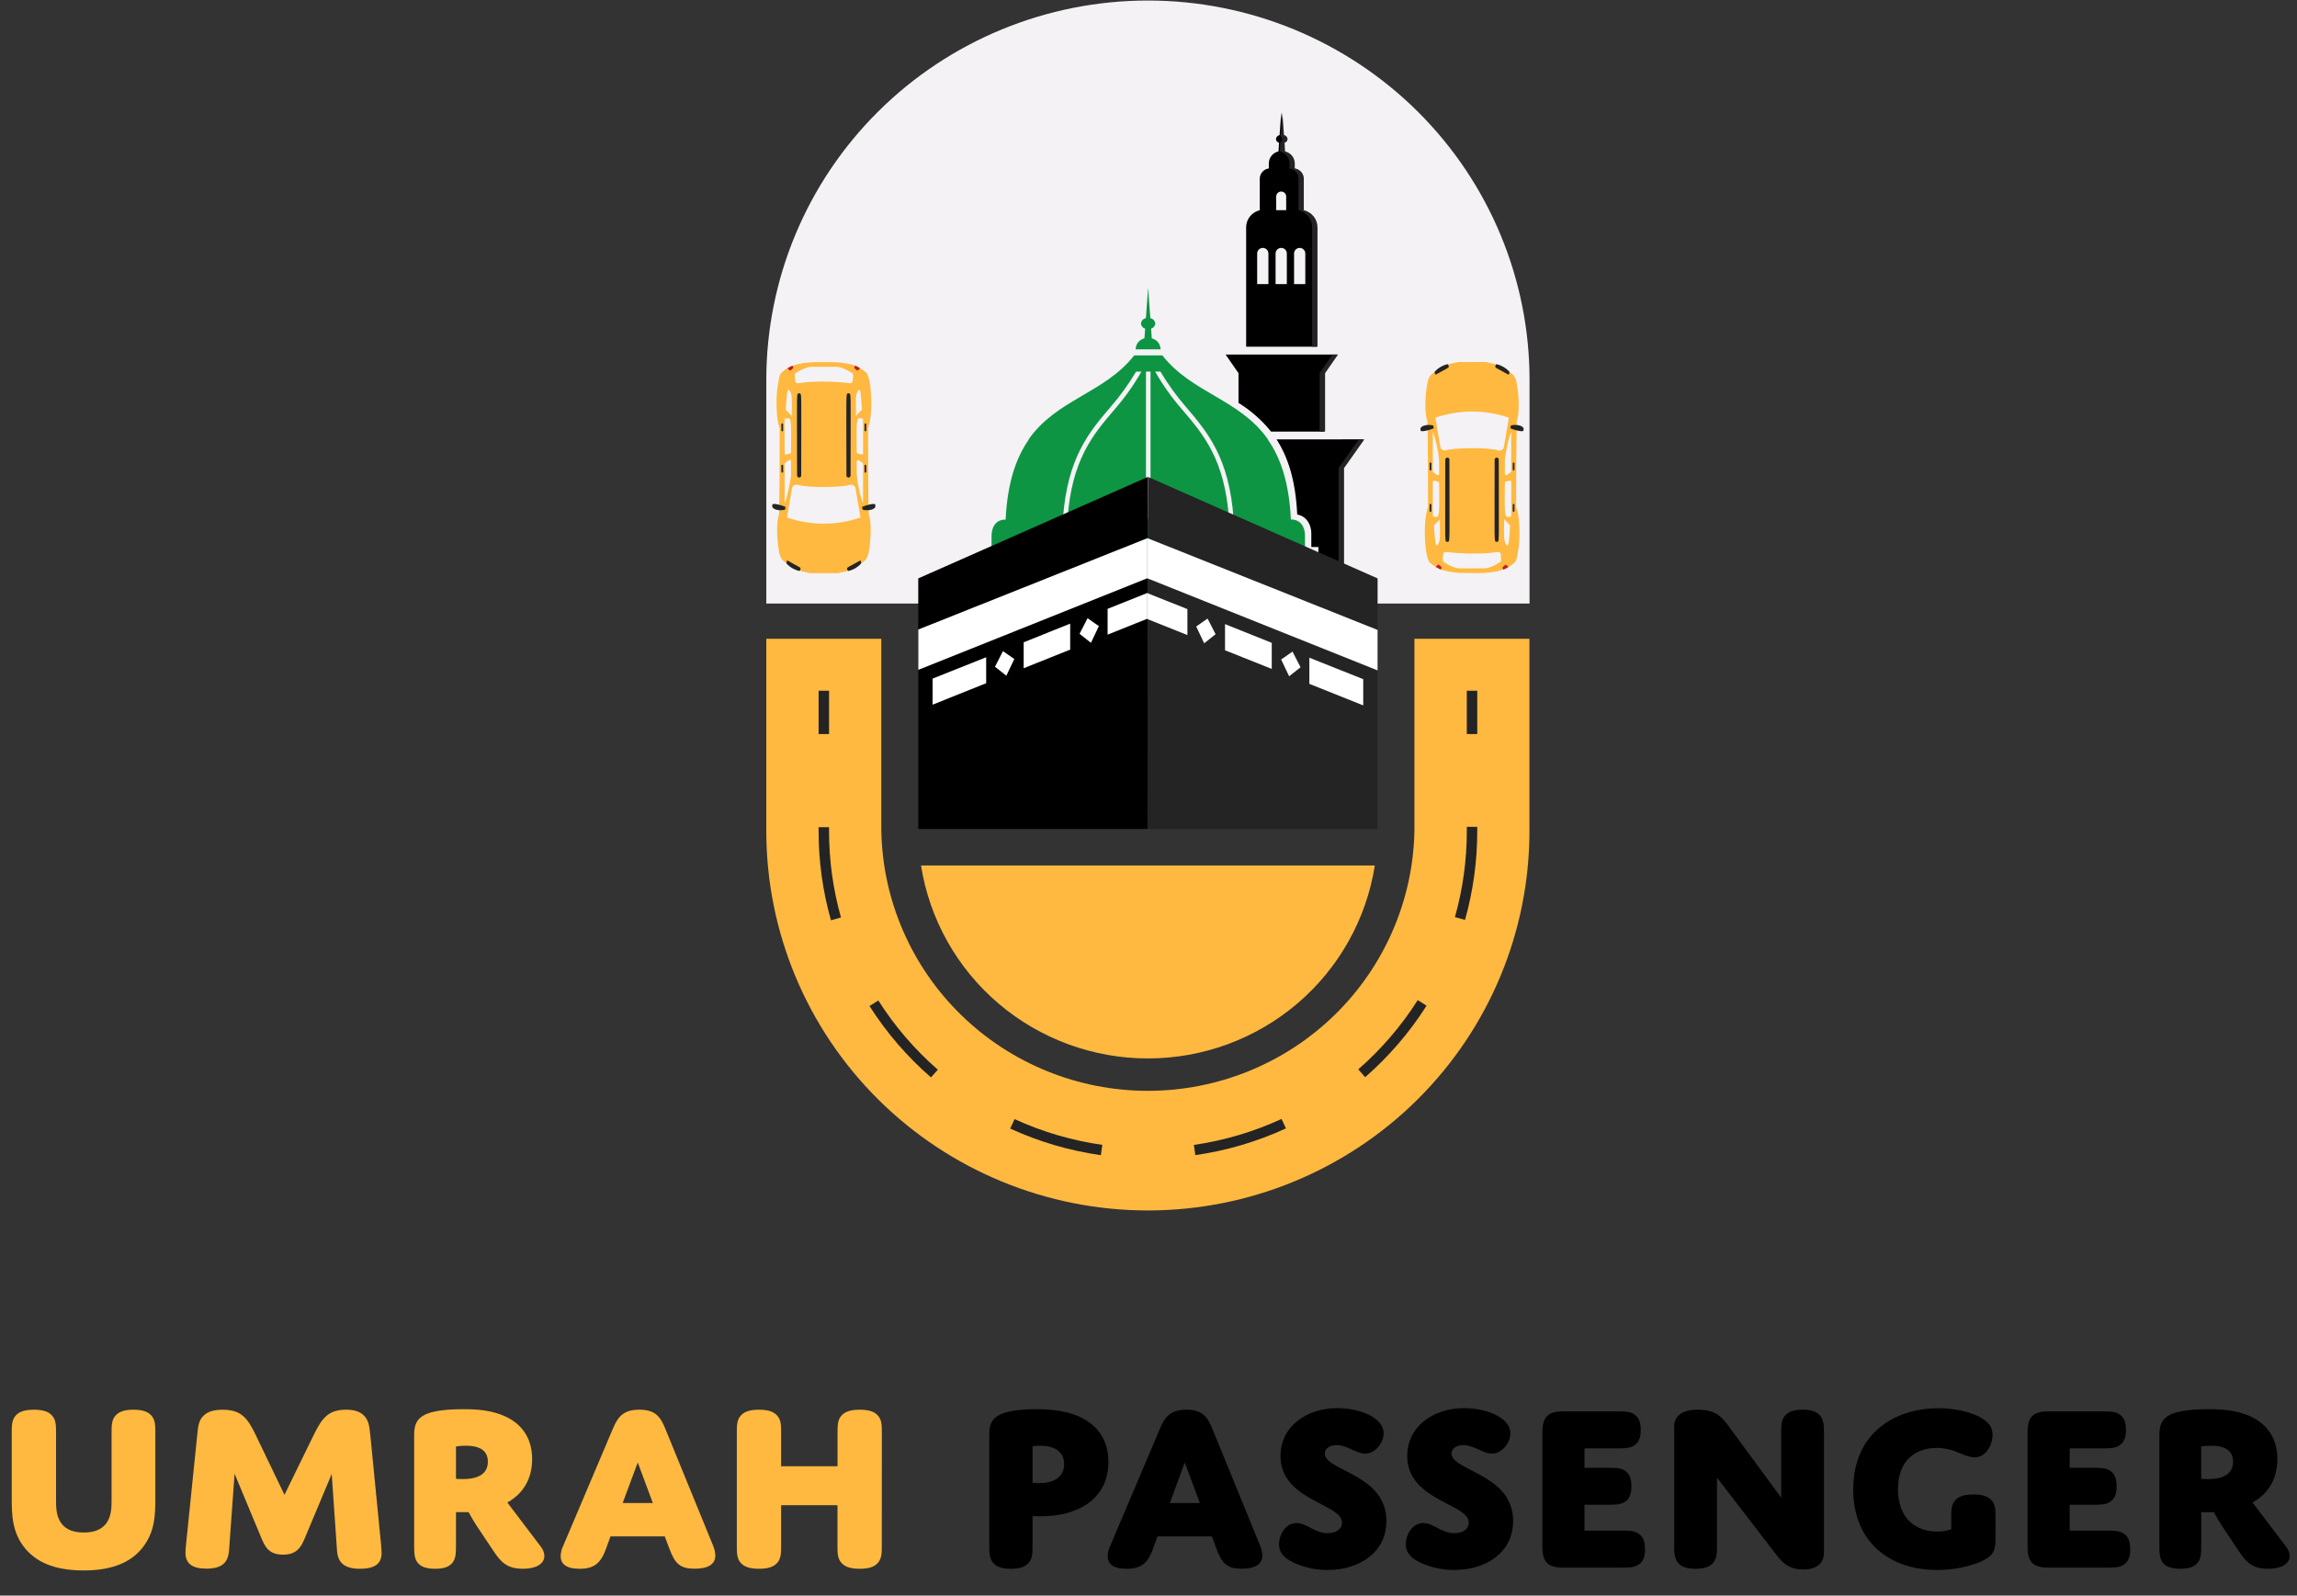 <svg width="167" height="116" viewBox="0 0 167 116" fill="none" xmlns="http://www.w3.org/2000/svg">
<rect x="0" y="0" width="167" height="116" fill="#333333" stroke="none"/>
<g clip-path="url(#clip0_1055_2044)">
<path d="M83.565 50.654C83.543 50.633 83.513 50.621 83.482 50.621C83.451 50.621 83.421 50.633 83.398 50.654C83.051 50.96 83.057 50.925 83.23 51.192C83.426 51.101 83.617 51.001 83.803 50.89L83.565 50.654Z" fill="#BE1E2D"/>
<path d="M83.458 0.038C90.817 0.038 97.874 2.943 103.077 8.115C108.28 13.287 111.203 20.302 111.203 27.616V43.878H55.713V27.616C55.713 20.302 58.636 13.287 63.84 8.115C69.043 2.943 76.1 0.038 83.458 0.038Z" fill="#F4F2F4"/>
<path d="M83.458 88.003C76.1 88.001 69.044 85.095 63.841 79.924C58.639 74.752 55.715 67.739 55.713 60.425V46.441H64.075V60.425C64.177 65.467 66.263 70.268 69.886 73.798C73.51 77.328 78.381 79.305 83.454 79.305C88.528 79.305 93.399 77.328 97.023 73.798C100.646 70.268 102.732 65.467 102.834 60.425V46.441H111.196V60.425C111.195 67.737 108.273 74.751 103.071 79.922C97.87 85.094 90.815 88 83.458 88.003Z" fill="#FFB940"/>
<path fill-rule="evenodd" clip-rule="evenodd" d="M96.718 31.943H92.811C93.627 33.22 94.192 34.876 94.313 37.408C94.989 37.52 95.337 38.159 95.337 38.763V39.77H95.852V41.367H96.783V44.288H97.636V34.028L99.112 31.939L96.718 31.943Z" fill="url(#paint0_linear_1055_2044)"/>
<path fill-rule="evenodd" clip-rule="evenodd" d="M95.706 16.528C95.705 16.24 95.607 15.96 95.427 15.734C95.247 15.508 94.996 15.349 94.714 15.281V12.991C94.713 12.809 94.646 12.633 94.525 12.497C94.404 12.36 94.237 12.272 94.056 12.248V11.884C94.056 11.68 93.986 11.482 93.858 11.323C93.73 11.164 93.551 11.053 93.351 11.009L93.314 10.38C93.375 10.363 93.429 10.327 93.469 10.278C93.508 10.228 93.531 10.168 93.534 10.105C93.526 10.035 93.496 9.97 93.449 9.919C93.401 9.868 93.338 9.833 93.269 9.82L93.255 9.627L93.15 8.178L93.045 9.627L93.031 9.82C92.962 9.833 92.899 9.868 92.852 9.919C92.804 9.97 92.774 10.035 92.766 10.105C92.77 10.168 92.793 10.229 92.834 10.278C92.874 10.327 92.929 10.362 92.99 10.378L92.953 11.007C92.753 11.051 92.574 11.162 92.446 11.321C92.318 11.48 92.248 11.678 92.248 11.882V12.246C92.067 12.27 91.9 12.358 91.779 12.495C91.658 12.632 91.591 12.807 91.59 12.989V15.281C91.308 15.349 91.057 15.508 90.877 15.734C90.698 15.96 90.599 16.24 90.599 16.528V25.205H95.706V16.528ZM92.219 20.656H91.401V18.429C91.401 18.322 91.444 18.218 91.521 18.142C91.598 18.066 91.702 18.023 91.81 18.023C91.919 18.023 92.023 18.066 92.099 18.142C92.176 18.218 92.219 18.322 92.219 18.429V20.656ZM92.784 14.313C92.78 14.264 92.787 14.214 92.804 14.167C92.82 14.12 92.846 14.077 92.88 14.041C92.915 14.004 92.956 13.975 93.002 13.955C93.048 13.935 93.097 13.925 93.147 13.925C93.197 13.925 93.247 13.935 93.293 13.955C93.339 13.975 93.38 14.004 93.414 14.041C93.448 14.077 93.474 14.12 93.491 14.167C93.507 14.214 93.514 14.264 93.51 14.313V15.281H92.784V14.313ZM92.739 20.656V18.429C92.739 18.322 92.782 18.218 92.859 18.142C92.936 18.066 93.04 18.023 93.148 18.023C93.257 18.023 93.361 18.066 93.437 18.142C93.514 18.218 93.557 18.322 93.557 18.429V20.656H92.739ZM94.901 20.656H94.083V18.429C94.083 18.322 94.126 18.218 94.203 18.142C94.28 18.066 94.384 18.023 94.492 18.023C94.601 18.023 94.705 18.066 94.781 18.142C94.858 18.218 94.901 18.322 94.901 18.429V20.656Z" fill="url(#paint1_linear_1055_2044)"/>
<path fill-rule="evenodd" clip-rule="evenodd" d="M90.043 29.29C90.947 29.848 91.748 30.554 92.412 31.379H96.257V27.13L97.195 25.775H89.105L90.043 27.13V29.29Z" fill="url(#paint2_linear_1055_2044)"/>
<path fill-rule="evenodd" clip-rule="evenodd" d="M99.194 31.943L97.717 34.032V44.296H97.318V34.032L98.794 31.943H99.194Z" fill="#242424"/>
<path fill-rule="evenodd" clip-rule="evenodd" d="M94.792 15.281V12.993C94.792 12.811 94.725 12.635 94.604 12.498C94.483 12.361 94.316 12.272 94.134 12.248V11.884C94.134 11.68 94.064 11.483 93.936 11.324C93.807 11.165 93.629 11.055 93.429 11.011L93.392 10.38C93.453 10.364 93.508 10.328 93.548 10.279C93.588 10.229 93.611 10.168 93.614 10.105C93.606 10.036 93.577 9.97 93.53 9.919C93.482 9.868 93.419 9.833 93.351 9.82L93.335 9.627L93.232 8.178L93.127 9.627L93.113 9.82C93.085 9.828 93.057 9.839 93.031 9.853C93.085 9.872 93.131 9.906 93.166 9.951C93.2 9.995 93.221 10.049 93.226 10.105C93.224 10.161 93.206 10.215 93.173 10.261C93.141 10.306 93.095 10.342 93.043 10.362L93.082 10.378L93.045 11.009C93.245 11.053 93.423 11.164 93.551 11.323C93.678 11.481 93.748 11.679 93.748 11.882V12.246C93.93 12.27 94.097 12.359 94.218 12.496C94.339 12.633 94.406 12.809 94.406 12.991V15.281C94.688 15.349 94.939 15.508 95.119 15.734C95.299 15.96 95.397 16.24 95.398 16.528V25.205H95.787V16.528C95.786 16.24 95.688 15.96 95.507 15.733C95.326 15.507 95.075 15.348 94.792 15.281Z" fill="#242424"/>
<path fill-rule="evenodd" clip-rule="evenodd" d="M97.277 25.777L96.338 27.13V31.379H95.939V27.13L96.878 25.777H97.277Z" fill="#242424"/>
<path fill-rule="evenodd" clip-rule="evenodd" d="M92.186 41.468L95.39 41.383V40.207L92.186 40.194V39.892L94.878 39.766V38.97C94.878 38.358 94.607 37.766 93.851 37.766C93.725 35.067 93.092 33.275 92.186 31.974V31.945C90.124 29.014 86.668 28.591 84.506 25.838H82.461C80.299 28.591 76.842 29.014 74.781 31.945V31.981C73.876 33.282 73.243 35.079 73.114 37.774C72.359 37.774 72.088 38.366 72.088 38.978V39.779L74.781 39.905V40.207L71.576 40.221V41.396L74.781 41.481V41.781H70.643V44.298H96.323V41.781H92.186V41.468ZM84.366 27.012C84.9 27.912 85.513 28.763 86.199 29.556C87.776 31.401 89.379 33.273 89.687 37.737L89.356 37.758C89.056 33.41 87.492 31.581 85.951 29.782C85.204 28.926 84.544 27.998 83.982 27.012H84.366ZM83.316 27.012H83.647V37.76H83.316V27.012ZM77.278 37.737C77.592 33.279 79.187 31.401 80.765 29.561C81.451 28.77 82.064 27.918 82.598 27.017H82.987C82.424 28.003 81.763 28.931 81.016 29.788C79.475 31.586 77.911 33.416 77.611 37.764L77.278 37.737Z" fill="#0D9543"/>
<path fill-rule="evenodd" clip-rule="evenodd" d="M84.377 25.399C84.377 25.214 84.314 25.034 84.198 24.889C84.082 24.744 83.92 24.642 83.739 24.599L83.688 23.893C83.771 23.87 83.844 23.822 83.899 23.756C83.953 23.69 83.986 23.608 83.992 23.523C83.984 23.428 83.945 23.338 83.88 23.268C83.815 23.198 83.728 23.151 83.633 23.136L83.614 22.882L83.472 20.915L83.33 22.882L83.31 23.136C83.216 23.151 83.129 23.198 83.064 23.268C82.999 23.338 82.96 23.428 82.952 23.523C82.958 23.608 82.99 23.69 83.045 23.756C83.099 23.822 83.173 23.87 83.256 23.893L83.205 24.599C83.023 24.642 82.862 24.744 82.746 24.889C82.63 25.034 82.567 25.214 82.566 25.399H84.377Z" fill="#0D9543"/>
<path fill-rule="evenodd" clip-rule="evenodd" d="M83.495 42.527L83.493 43.152L83.492 45.036L83.48 52.737L83.492 60.268H66.761V42.05L83.423 34.686L83.456 34.697L83.458 36.868L83.462 39.141L83.464 42.066L83.466 42.515L83.495 42.527Z" fill="url(#paint3_linear_1055_2044)"/>
<path fill-rule="evenodd" clip-rule="evenodd" d="M100.156 42.05V60.268H83.427L83.437 52.737L83.427 45.011L83.425 43.125L83.423 42.527L83.451 42.515L83.453 42.06L83.456 39.139L83.458 36.868L83.462 34.697L83.495 34.686L100.156 42.05Z" fill="#242424"/>
<path fill-rule="evenodd" clip-rule="evenodd" d="M66.763 45.767L83.423 39.125V42.037L66.763 48.699V45.767Z" fill="white"/>
<path fill-rule="evenodd" clip-rule="evenodd" d="M80.527 44.263V46.141L83.423 44.98V43.104L80.527 44.263ZM74.425 46.695V48.582L77.806 47.227V45.34L74.425 46.695ZM67.803 49.337V51.231L71.698 49.672V47.781L67.803 49.337Z" fill="white"/>
<path fill-rule="evenodd" clip-rule="evenodd" d="M72.919 47.338L72.339 48.472L73.165 49.126L73.743 47.911L72.919 47.338Z" fill="white"/>
<path fill-rule="evenodd" clip-rule="evenodd" d="M79.07 44.945L78.488 46.079L79.316 46.734L79.892 45.52L79.07 44.945Z" fill="white"/>
<path fill-rule="evenodd" clip-rule="evenodd" d="M100.154 45.797L83.423 39.125V42.048L100.154 48.739V45.797Z" fill="white"/>
<path fill-rule="evenodd" clip-rule="evenodd" d="M83.493 43.152L83.425 43.125V45.009L83.49 45.034L86.329 46.17V44.283L83.493 43.152ZM89.064 45.374V47.276L92.461 48.631V46.734L89.064 45.374ZM95.195 47.816V49.717L99.112 51.283V49.378L95.195 47.816Z" fill="white"/>
<path fill-rule="evenodd" clip-rule="evenodd" d="M93.97 47.372L94.554 48.511L93.725 49.167L93.144 47.947L93.97 47.372Z" fill="white"/>
<path fill-rule="evenodd" clip-rule="evenodd" d="M87.794 44.97L88.378 46.108L87.548 46.767L86.968 45.547L87.794 44.97Z" fill="white"/>
<path d="M107.401 50.218H106.642V53.366H107.401V50.218Z" fill="#242424"/>
<path d="M80.036 83.984C77.756 83.659 75.536 83.007 73.445 82.048L73.764 81.362C75.788 82.29 77.937 82.92 80.143 83.233L80.036 83.984ZM86.906 83.984L86.799 83.237C89.004 82.918 91.152 82.282 93.173 81.349L93.493 82.036C91.403 82.998 89.184 83.653 86.906 83.98V83.984ZM67.684 78.329C65.952 76.821 64.448 75.074 63.216 73.14L63.857 72.736C65.049 74.611 66.507 76.306 68.184 77.769L67.684 78.329ZM99.252 78.313L98.751 77.744C100.428 76.281 101.883 74.586 103.073 72.711L103.716 73.115C102.486 75.051 100.982 76.802 99.252 78.313ZM60.413 66.905C59.816 64.796 59.514 62.615 59.515 60.425V60.138H60.275V60.425C60.273 62.546 60.566 64.657 61.143 66.699L60.413 66.905ZM106.511 66.879L105.779 66.674C106.353 64.64 106.643 62.537 106.642 60.425V60.113H107.401V60.425C107.402 62.607 107.103 64.778 106.511 66.879Z" fill="#242424"/>
<path d="M60.275 50.218H59.515V53.366H60.275V50.218Z" fill="#242424"/>
<path fill-rule="evenodd" clip-rule="evenodd" d="M66.961 62.922C67.578 66.831 69.578 70.393 72.603 72.965C75.628 75.537 79.478 76.951 83.458 76.95C87.439 76.95 91.288 75.537 94.313 72.965C97.338 70.392 99.339 66.831 99.955 62.922H66.961Z" fill="#FFB940"/>
<path d="M7.669 110.819C8.112 110.29 8.112 109.587 8.112 109.008V104.228C8.112 103.665 8.112 103.278 8.359 102.962C8.606 102.647 9.013 102.488 9.703 102.488C10.392 102.488 10.799 102.647 11.047 102.962C11.294 103.278 11.294 103.665 11.294 104.228V108.85C11.294 110.079 11.294 111.415 10.285 112.611C9.543 113.488 8.324 114.174 6.078 114.174C3.833 114.174 2.605 113.486 1.859 112.611C0.853 111.415 0.853 110.079 0.853 108.85V104.228C0.853 103.665 0.853 103.278 1.1 102.962C1.347 102.647 1.754 102.488 2.463 102.488C3.172 102.488 3.577 102.647 3.827 102.962C4.076 103.278 4.074 103.665 4.074 104.228V109.008C4.074 109.589 4.074 110.29 4.516 110.819C4.816 111.186 5.313 111.415 6.09 111.415C6.867 111.415 7.36 111.186 7.669 110.819Z" fill="#FFB940"/>
<path d="M22.821 104.298C23.421 103.067 23.898 102.488 25.158 102.488C25.742 102.488 26.2 102.61 26.521 102.98C26.804 103.315 26.856 103.665 26.928 104.385L27.707 112.311C27.725 112.522 27.742 112.786 27.742 112.927C27.742 113.664 27.265 114.052 26.184 114.052C25.035 114.052 24.576 113.612 24.505 112.768L24.116 107.163L22.114 111.938C21.847 112.551 21.512 113.026 20.575 113.026C19.638 113.026 19.319 112.551 19.054 111.938L17.055 107.144L16.65 112.758C16.578 113.568 16.173 114.042 15.007 114.042C14.015 114.042 13.485 113.707 13.485 112.88C13.485 112.722 13.503 112.493 13.538 112.16L14.333 104.387C14.405 103.632 14.457 103.226 14.829 102.895C15.112 102.631 15.536 102.49 16.193 102.49C17.5 102.49 17.979 103.051 18.579 104.3L20.682 108.675L22.821 104.298Z" fill="#FFB940"/>
<path d="M33.151 112.311C33.151 112.875 33.151 113.26 32.921 113.577C32.691 113.895 32.304 114.052 31.632 114.052C30.96 114.052 30.57 113.893 30.341 113.577C30.111 113.262 30.111 112.875 30.111 112.311V104.457C30.111 103.824 30.111 103.067 31.242 102.715C31.755 102.556 32.516 102.451 33.7 102.451C34.674 102.451 35.751 102.521 36.741 102.978C37.962 103.541 38.688 104.577 38.688 106.089C38.688 107.494 38.052 108.584 36.885 109.235L39.324 112.451C39.89 113.206 39.536 114.05 38.017 114.05C36.848 114.05 36.408 113.558 35.858 112.731L34.639 110.904C34.322 110.412 34.072 109.936 34.072 109.936H33.153L33.151 112.311ZM33.151 107.514C33.151 107.514 33.401 107.531 33.648 107.531C34.955 107.531 35.469 107.022 35.469 106.267C35.469 105.388 34.779 105.105 33.858 105.105C33.621 105.106 33.385 105.124 33.151 105.16V107.514Z" fill="#FFB940"/>
<path d="M48.328 111.697H44.386L44.068 112.574C43.696 113.595 43.254 114.052 42.14 114.052C41.133 114.052 40.761 113.682 40.761 113.12C40.771 112.857 40.838 112.599 40.956 112.363L44.563 103.859C44.935 102.962 45.358 102.488 46.489 102.488C47.621 102.488 48.01 102.98 48.365 103.859L51.847 112.377C51.94 112.601 51.993 112.838 52.007 113.08C52.007 113.711 51.51 114.048 50.503 114.048C49.442 114.048 49.072 113.678 48.665 112.588L48.328 111.697ZM45.27 109.272H47.463L46.367 106.323L45.27 109.272Z" fill="#FFB940"/>
<path d="M64.11 112.311C64.11 112.875 64.11 113.26 63.862 113.577C63.615 113.895 63.208 114.052 62.499 114.052C61.79 114.052 61.385 113.893 61.136 113.577C60.886 113.262 60.888 112.875 60.888 112.311V109.43H56.79V112.311C56.79 112.875 56.79 113.26 56.543 113.577C56.296 113.895 55.889 114.052 55.18 114.052C54.471 114.052 54.066 113.893 53.816 113.577C53.567 113.262 53.569 112.875 53.569 112.311V104.228C53.569 103.665 53.569 103.278 53.816 102.962C54.064 102.647 54.471 102.488 55.18 102.488C55.889 102.488 56.294 102.647 56.543 102.962C56.792 103.278 56.79 103.665 56.79 104.228V106.6H60.892V104.228C60.892 103.665 60.892 103.278 61.139 102.962C61.387 102.647 61.794 102.488 62.503 102.488C63.212 102.488 63.617 102.647 63.866 102.962C64.116 103.278 64.114 103.665 64.114 104.228L64.11 112.311Z" fill="#FFB940"/>
<path d="M75.654 110.238C75.336 110.238 75.07 110.22 75.07 110.22V112.311C75.07 112.875 75.07 113.26 74.822 113.577C74.575 113.895 74.185 114.052 73.496 114.052C72.806 114.052 72.399 113.893 72.169 113.577C71.94 113.262 71.922 112.875 71.922 112.311V104.44C71.922 103.806 71.922 103.121 72.929 102.751C73.443 102.558 74.273 102.453 75.335 102.453C76.484 102.453 77.845 102.575 78.942 103.243C79.966 103.876 80.585 104.86 80.585 106.284C80.587 108.919 78.466 110.238 75.654 110.238ZM75.07 107.795C75.233 107.818 75.399 107.83 75.564 107.829C76.538 107.829 77.368 107.442 77.368 106.441C77.368 105.528 76.661 105.105 75.634 105.105C75.446 105.106 75.257 105.118 75.07 105.142V107.795Z" fill="black"/>
<path d="M88.109 111.697H84.158L83.838 112.574C83.468 113.595 83.026 114.052 81.912 114.052C80.903 114.052 80.533 113.682 80.533 113.12C80.542 112.857 80.609 112.599 80.728 112.363L84.333 103.859C84.705 102.962 85.129 102.488 86.261 102.488C87.393 102.488 87.782 102.98 88.135 103.859L91.617 112.377C91.71 112.601 91.764 112.838 91.777 113.08C91.777 113.711 91.282 114.048 90.273 114.048C89.214 114.048 88.842 113.678 88.435 112.588L88.109 111.697ZM85.052 109.272H87.233L86.136 106.323L85.052 109.272Z" fill="black"/>
<path d="M99.096 107.655C100.016 108.269 100.795 109.148 100.795 110.59C100.795 112.84 98.866 114.139 96.51 114.139C95.68 114.143 94.86 113.969 94.104 113.63C93.504 113.349 92.99 112.979 92.99 112.274C92.99 111.606 93.45 110.726 94.264 110.726C95.006 110.726 95.573 111.463 96.527 111.463C97.164 111.463 97.569 111.148 97.569 110.708C97.569 110.164 96.952 109.829 96.19 109.427C94.883 108.741 93.097 107.915 93.097 105.859C93.097 103.729 94.954 102.374 97.234 102.374C98.826 102.374 100.594 103.042 100.594 104.203C100.594 104.869 100.01 105.679 99.25 105.679C98.596 105.679 97.959 105.063 97.164 105.063C96.632 105.063 96.315 105.346 96.315 105.679C96.321 106.406 97.824 106.794 99.096 107.655Z" fill="black"/>
<path d="M108.311 107.655C109.23 108.269 110.009 109.148 110.009 110.59C110.009 112.84 108.081 114.139 105.724 114.139C104.895 114.143 104.075 113.969 103.319 113.63C102.719 113.349 102.205 112.979 102.205 112.274C102.205 111.606 102.664 110.726 103.479 110.726C104.221 110.726 104.787 111.463 105.742 111.463C106.379 111.463 106.786 111.148 106.786 110.708C106.786 110.164 106.166 109.829 105.405 109.427C104.098 108.741 102.312 107.915 102.312 105.859C102.312 103.729 104.168 102.374 106.449 102.374C108.04 102.374 109.809 103.042 109.809 104.203C109.809 104.869 109.224 105.679 108.465 105.679C107.81 105.679 107.173 105.063 106.379 105.063C105.847 105.063 105.53 105.346 105.53 105.679C105.535 106.406 107.039 106.794 108.311 107.655Z" fill="black"/>
<path d="M115.198 106.71H116.859C117.424 106.71 117.814 106.71 118.133 106.919C118.453 107.129 118.61 107.465 118.61 108.064C118.61 108.662 118.451 108.977 118.133 109.187C117.816 109.396 117.424 109.398 116.859 109.398H115.198V111.279H117.849C118.416 111.279 118.805 111.279 119.123 111.49C119.44 111.701 119.6 112.034 119.6 112.633C119.6 113.231 119.44 113.546 119.123 113.757C118.805 113.968 118.416 113.968 117.849 113.968H113.642C112.545 113.968 112.138 113.564 112.138 112.474V104.105C112.138 103.015 112.545 102.61 113.642 102.61H117.537C118.102 102.61 118.492 102.61 118.811 102.821C119.13 103.032 119.288 103.367 119.288 103.963C119.288 104.56 119.128 104.877 118.811 105.088C118.494 105.299 118.102 105.299 117.537 105.299H115.2L115.198 106.71Z" fill="black"/>
<path d="M124.831 112.311C124.831 112.875 124.831 113.26 124.584 113.577C124.337 113.895 123.965 114.052 123.275 114.052C122.586 114.052 122.196 113.893 121.966 113.577C121.737 113.262 121.719 112.875 121.719 112.311V103.717C121.719 102.962 122.268 102.488 123.452 102.488C124.672 102.488 125.131 102.962 125.573 103.543L129.498 108.884V104.228C129.498 103.665 129.498 103.278 129.745 102.962C129.993 102.647 130.365 102.488 131.054 102.488C131.744 102.488 132.133 102.647 132.363 102.962C132.593 103.278 132.611 103.665 132.611 104.228V112.84C132.611 113.682 132.063 114.104 131.107 114.104C130.151 114.104 129.658 113.699 129.198 113.103L124.831 107.427V112.311Z" fill="black"/>
<path d="M145.082 111.889C145.082 112.716 144.922 113.155 143.913 113.577C142.925 113.954 141.876 114.145 140.818 114.139C137.46 114.139 134.737 112.172 134.737 108.286C134.737 104.139 137.813 102.382 140.908 102.382C141.969 102.382 143.118 102.593 143.93 103.015C144.497 103.315 144.867 103.7 144.867 104.316C144.867 104.966 144.443 105.95 143.56 105.95C143.188 105.95 142.834 105.793 142.409 105.617C141.903 105.39 141.355 105.27 140.8 105.264C139.334 105.264 137.99 106.108 137.99 108.269C137.99 110.379 139.281 111.345 140.818 111.345C141.172 111.349 141.525 111.296 141.862 111.186V110.389C141.862 109.825 141.862 109.44 142.109 109.123C142.357 108.805 142.764 108.648 143.473 108.648C144.182 108.648 144.587 108.807 144.836 109.123C145.085 109.438 145.083 109.825 145.083 110.389L145.082 111.889Z" fill="black"/>
<path d="M150.473 106.71H152.134C152.701 106.71 153.088 106.71 153.408 106.919C153.727 107.129 153.885 107.465 153.885 108.064C153.885 108.662 153.725 108.977 153.408 109.187C153.09 109.396 152.701 109.398 152.134 109.398H150.473V111.279H153.124C153.69 111.279 154.08 111.279 154.397 111.49C154.715 111.701 154.874 112.034 154.874 112.633C154.874 113.231 154.715 113.546 154.397 113.757C154.08 113.968 153.69 113.968 153.124 113.968H148.916C147.82 113.968 147.413 113.564 147.413 112.474V104.105C147.413 103.015 147.82 102.61 148.916 102.61H152.812C153.379 102.61 153.766 102.61 154.086 102.821C154.405 103.032 154.563 103.367 154.563 103.963C154.563 104.56 154.403 104.877 154.086 105.088C153.768 105.299 153.379 105.299 152.812 105.299H150.475L150.473 106.71Z" fill="black"/>
<path d="M160.036 112.311C160.036 112.875 160.036 113.26 159.806 113.577C159.576 113.895 159.187 114.052 158.515 114.052C157.843 114.052 157.453 113.893 157.223 113.577C156.994 113.262 156.994 112.875 156.994 112.311V104.457C156.994 103.824 156.994 103.067 158.125 102.715C158.639 102.556 159.399 102.451 160.583 102.451C161.557 102.451 162.634 102.521 163.624 102.978C164.845 103.541 165.571 104.577 165.571 106.089C165.571 107.494 164.934 108.584 163.768 109.235L166.212 112.453C166.777 113.208 166.424 114.052 164.903 114.052C163.735 114.052 163.294 113.56 162.745 112.733L161.526 110.906C161.208 110.414 160.961 109.938 160.961 109.938H160.042L160.036 112.311ZM160.036 107.514C160.036 107.514 160.283 107.531 160.531 107.531C161.84 107.531 162.352 107.022 162.352 106.267C162.352 105.388 161.662 105.105 160.743 105.105C160.506 105.106 160.27 105.124 160.036 105.16V107.514Z" fill="black"/>
<path d="M56.516 30.417C56.547 30.663 56.604 30.905 56.687 31.139C56.687 34.306 56.668 35.913 56.652 36.699C56.652 36.864 56.652 36.992 56.652 37.087C56.652 37.319 56.64 37.391 56.64 37.391C56.348 38.254 56.594 39.932 56.64 40.084C56.656 40.239 56.7 40.391 56.771 40.531C56.901 40.825 57.127 40.877 57.505 41.191C57.883 41.505 58.898 41.669 58.898 41.669H60.906C60.906 41.669 61.921 41.505 62.298 41.191C62.676 40.877 62.904 40.825 63.035 40.531C63.105 40.391 63.148 40.239 63.163 40.084C63.21 39.932 63.455 38.254 63.163 37.391C63.163 37.391 63.163 37.323 63.151 37.087C63.151 36.988 63.151 36.86 63.142 36.699C63.128 35.925 63.111 34.32 63.111 31.137C63.518 30.016 63.352 27.422 62.97 27.072C62.691 26.845 62.377 26.663 62.041 26.532C61.633 26.425 61.215 26.36 60.793 26.338C59.264 26.313 57.745 26.216 56.835 27.074C56.611 27.283 56.64 27.643 56.516 28.21C56.435 28.944 56.435 29.684 56.516 30.417ZM62.748 36.575C62.65 36.345 62.573 36.106 62.519 35.861C62.242 34.665 62.289 34.448 62.289 33.538C62.288 33.521 62.292 33.504 62.3 33.489C62.309 33.474 62.321 33.462 62.336 33.454C62.351 33.446 62.368 33.441 62.385 33.442C62.402 33.442 62.419 33.447 62.433 33.457L62.707 33.65C62.72 33.659 62.731 33.672 62.738 33.686C62.745 33.7 62.749 33.716 62.748 33.731V36.575ZM62.748 30.506V32.949C62.749 32.963 62.748 32.976 62.742 32.989C62.738 33.001 62.73 33.012 62.72 33.021C62.71 33.03 62.698 33.037 62.685 33.04C62.672 33.044 62.658 33.045 62.645 33.042L62.353 32.967C62.333 32.961 62.316 32.949 62.304 32.933C62.292 32.916 62.286 32.896 62.287 32.876C62.271 31.215 62.234 30.334 62.481 30.409C62.604 30.409 62.744 30.38 62.744 30.506H62.748ZM62.236 28.897C62.237 28.715 62.293 28.538 62.398 28.388C62.579 28.131 62.593 28.847 62.669 29.778L62.232 30.239C62.232 30.239 62.217 29.143 62.232 28.897H62.236ZM57.858 27.118C58.068 26.985 58.609 26.671 58.991 26.665C59.272 26.665 60.594 26.665 60.804 26.665C61.194 26.665 61.728 26.985 61.938 27.118C62.072 27.201 62.016 27.351 61.993 27.699C61.99 27.724 61.983 27.748 61.971 27.769C61.959 27.791 61.943 27.81 61.923 27.825C61.903 27.841 61.88 27.852 61.856 27.858C61.832 27.864 61.807 27.865 61.782 27.862C60.728 27.731 59.663 27.706 58.604 27.788L58.019 27.862C57.995 27.865 57.97 27.864 57.946 27.858C57.922 27.852 57.899 27.841 57.88 27.825C57.86 27.81 57.844 27.791 57.832 27.769C57.82 27.747 57.813 27.724 57.811 27.699L57.782 27.279C57.778 27.248 57.782 27.217 57.795 27.188C57.808 27.16 57.828 27.136 57.854 27.118H57.858ZM57.988 35.249C58.662 35.431 60.142 35.443 61.202 35.35C61.406 35.335 61.609 35.301 61.808 35.249C61.849 35.239 61.893 35.236 61.935 35.243C61.978 35.249 62.018 35.264 62.055 35.287C62.091 35.309 62.123 35.339 62.147 35.374C62.172 35.41 62.189 35.449 62.197 35.491L62.563 37.621C60.832 38.221 58.948 38.221 57.217 37.621L57.583 35.491C57.591 35.448 57.608 35.406 57.633 35.37C57.658 35.333 57.69 35.302 57.728 35.279C57.766 35.255 57.808 35.24 57.852 35.234C57.897 35.228 57.941 35.231 57.984 35.243L57.988 35.249ZM57.047 36.581V33.724C57.047 33.708 57.051 33.693 57.058 33.678C57.065 33.664 57.076 33.652 57.088 33.642L57.363 33.449C57.377 33.439 57.394 33.434 57.411 33.433C57.429 33.432 57.446 33.436 57.461 33.444C57.477 33.453 57.489 33.465 57.497 33.481C57.506 33.496 57.51 33.513 57.509 33.53C57.509 33.575 57.509 34.578 57.509 34.622C57.382 35.371 57.254 36.124 57.044 36.575L57.047 36.581ZM57.398 28.394C57.593 28.667 57.581 28.82 57.562 30.251L57.127 29.784C57.197 28.847 57.215 28.131 57.394 28.388L57.398 28.394ZM57.133 30.415H57.314C57.562 30.34 57.525 31.221 57.509 32.882C57.51 32.902 57.504 32.922 57.492 32.939C57.48 32.955 57.463 32.967 57.443 32.973L57.151 33.048C57.137 33.05 57.124 33.05 57.111 33.046C57.098 33.043 57.086 33.036 57.076 33.027C57.066 33.018 57.058 33.007 57.053 32.994C57.048 32.982 57.046 32.968 57.047 32.955C57.044 30.491 56.991 30.409 57.129 30.409L57.133 30.415Z" fill="#FFB940"/>
<path d="M61.726 41.501C62.052 41.416 62.348 41.242 62.581 40.999C62.589 40.992 62.596 40.984 62.6 40.974C62.604 40.964 62.606 40.954 62.606 40.943C62.606 40.87 62.606 40.711 62.491 40.775C61.794 41.177 61.566 41.237 61.584 41.34C61.601 41.443 61.632 41.533 61.726 41.501Z" fill="#242424"/>
<path d="M58.179 41.446C58.175 41.458 58.169 41.468 58.161 41.476C58.153 41.485 58.144 41.492 58.133 41.497C58.122 41.502 58.111 41.505 58.099 41.506C58.087 41.506 58.075 41.505 58.064 41.501C57.737 41.415 57.441 41.242 57.207 40.999C57.192 40.984 57.183 40.964 57.182 40.943C57.182 40.87 57.182 40.711 57.297 40.775C58.243 41.321 58.251 41.212 58.179 41.446Z" fill="#242424"/>
<path d="M62.674 36.852L62.719 37.057C63.243 37.179 63.635 36.986 63.642 36.835C63.65 36.684 63.73 36.519 62.945 36.754L62.674 36.852Z" fill="#242424"/>
<path d="M62.918 33.788C62.91 33.787 62.901 33.789 62.894 33.792C62.886 33.794 62.879 33.799 62.873 33.804C62.867 33.81 62.862 33.817 62.859 33.824C62.856 33.831 62.854 33.84 62.853 33.848V34.304C62.854 34.312 62.856 34.32 62.859 34.327C62.862 34.334 62.867 34.341 62.873 34.346C62.878 34.352 62.885 34.356 62.893 34.359C62.9 34.362 62.908 34.363 62.916 34.363C62.924 34.363 62.932 34.362 62.94 34.359C62.947 34.357 62.954 34.353 62.96 34.347C62.966 34.342 62.971 34.335 62.975 34.328C62.978 34.321 62.98 34.313 62.98 34.304V33.85C62.98 33.842 62.978 33.834 62.975 33.826C62.972 33.819 62.968 33.812 62.962 33.806C62.956 33.801 62.949 33.797 62.941 33.794C62.934 33.791 62.926 33.789 62.918 33.79V33.788Z" fill="#242424"/>
<path d="M62.918 30.783C62.91 30.783 62.901 30.784 62.894 30.787C62.886 30.79 62.879 30.794 62.873 30.8C62.867 30.805 62.862 30.812 62.859 30.819C62.856 30.827 62.854 30.835 62.853 30.843V31.296C62.853 31.304 62.855 31.312 62.858 31.32C62.861 31.327 62.866 31.334 62.872 31.339C62.878 31.345 62.885 31.349 62.892 31.352C62.9 31.355 62.908 31.356 62.916 31.356C62.924 31.356 62.932 31.355 62.94 31.352C62.947 31.349 62.955 31.345 62.961 31.339C62.967 31.334 62.971 31.327 62.975 31.32C62.978 31.312 62.98 31.304 62.98 31.296V30.843C62.98 30.835 62.978 30.827 62.975 30.82C62.972 30.812 62.968 30.805 62.962 30.8C62.956 30.794 62.949 30.79 62.941 30.787C62.934 30.784 62.926 30.783 62.918 30.783Z" fill="#242424"/>
<path d="M57.114 36.852L57.071 37.057C56.545 37.179 56.156 36.986 56.148 36.835C56.14 36.684 56.06 36.519 56.845 36.754L57.114 36.852Z" fill="#242424"/>
<path d="M61.689 28.601C61.475 28.601 61.539 28.369 61.539 34.579C61.539 34.598 61.544 34.617 61.551 34.634C61.559 34.652 61.571 34.667 61.584 34.68C61.598 34.693 61.615 34.703 61.633 34.71C61.651 34.717 61.67 34.72 61.689 34.719C61.727 34.72 61.764 34.706 61.793 34.68C61.821 34.654 61.837 34.618 61.839 34.579C61.839 28.284 61.901 28.601 61.689 28.601Z" fill="#242424"/>
<path d="M58.101 28.601C58.315 28.601 58.251 28.369 58.251 34.579C58.25 34.618 58.233 34.654 58.205 34.68C58.177 34.706 58.14 34.72 58.101 34.719C58.082 34.72 58.063 34.717 58.045 34.71C58.027 34.703 58.011 34.693 57.997 34.68C57.983 34.667 57.972 34.652 57.964 34.634C57.956 34.617 57.952 34.598 57.951 34.579C57.951 28.284 57.887 28.601 58.101 28.601Z" fill="#242424"/>
<path d="M56.872 33.788C56.88 33.787 56.888 33.789 56.896 33.792C56.903 33.794 56.91 33.799 56.916 33.804C56.922 33.81 56.926 33.817 56.93 33.824C56.933 33.832 56.934 33.84 56.934 33.848V34.304C56.934 34.313 56.932 34.321 56.929 34.328C56.926 34.335 56.921 34.342 56.915 34.347C56.909 34.353 56.902 34.357 56.894 34.359C56.886 34.362 56.878 34.363 56.87 34.363C56.862 34.363 56.854 34.362 56.847 34.359C56.84 34.356 56.833 34.352 56.827 34.346C56.821 34.341 56.816 34.334 56.813 34.327C56.81 34.32 56.808 34.312 56.808 34.304V33.85C56.808 33.841 56.81 33.833 56.813 33.826C56.817 33.819 56.822 33.812 56.828 33.806C56.834 33.801 56.84 33.796 56.848 33.794C56.856 33.791 56.864 33.789 56.872 33.79V33.788Z" fill="#242424"/>
<path d="M56.872 30.783C56.88 30.783 56.888 30.784 56.896 30.787C56.903 30.79 56.91 30.794 56.916 30.8C56.922 30.805 56.926 30.812 56.93 30.82C56.933 30.827 56.934 30.835 56.934 30.843V31.296C56.934 31.304 56.932 31.312 56.929 31.32C56.926 31.327 56.921 31.334 56.915 31.339C56.909 31.345 56.902 31.349 56.894 31.352C56.886 31.355 56.878 31.356 56.87 31.356C56.862 31.356 56.854 31.355 56.846 31.352C56.839 31.349 56.832 31.345 56.826 31.339C56.82 31.334 56.816 31.327 56.813 31.32C56.809 31.312 56.808 31.304 56.808 31.296V30.843C56.808 30.835 56.81 30.827 56.813 30.819C56.817 30.812 56.822 30.805 56.828 30.8C56.834 30.794 56.84 30.79 56.848 30.787C56.856 30.784 56.864 30.783 56.872 30.783Z" fill="#242424"/>
<path d="M57.398 26.919C57.413 26.931 57.431 26.938 57.451 26.938C57.47 26.938 57.489 26.931 57.503 26.919C57.719 26.725 57.715 26.748 57.606 26.582C57.484 26.64 57.365 26.705 57.25 26.776L57.398 26.919Z" fill="#BE1E2D"/>
<path d="M62.145 26.795C62.367 26.988 62.316 26.988 62.534 26.772C62.419 26.701 62.3 26.636 62.178 26.578C62.131 26.665 62.071 26.729 62.145 26.795Z" fill="#BE1E2D"/>
<path d="M110.403 37.572C110.371 37.326 110.313 37.084 110.229 36.85C110.229 33.683 110.249 32.076 110.265 31.29C110.265 31.126 110.265 30.996 110.265 30.903C110.265 30.671 110.276 30.597 110.276 30.597C110.568 29.734 110.323 28.057 110.276 27.906C110.261 27.75 110.217 27.599 110.146 27.459C110.017 27.163 109.789 27.112 109.411 26.799C109.034 26.485 108.019 26.321 108.019 26.321H106.028C106.028 26.321 105.014 26.483 104.636 26.799C104.258 27.114 104.03 27.163 103.899 27.459C103.829 27.599 103.786 27.75 103.771 27.906C103.724 28.057 103.479 29.734 103.771 30.597C103.771 30.597 103.771 30.667 103.783 30.903C103.783 31.002 103.783 31.13 103.792 31.29C103.806 32.065 103.825 33.67 103.825 36.852C103.418 37.973 103.582 40.566 103.966 40.918C104.244 41.145 104.557 41.326 104.893 41.456C105.301 41.563 105.719 41.628 106.141 41.65C107.67 41.675 109.189 41.772 110.099 40.916C110.323 40.707 110.294 40.345 110.418 39.778C110.494 39.044 110.489 38.305 110.403 37.572ZM104.17 31.414C104.269 31.645 104.346 31.884 104.4 32.129C104.677 33.325 104.63 33.542 104.63 34.452C104.63 34.469 104.626 34.486 104.618 34.5C104.61 34.515 104.597 34.527 104.583 34.536C104.568 34.544 104.551 34.548 104.534 34.548C104.517 34.547 104.5 34.542 104.486 34.533L104.211 34.339C104.198 34.33 104.187 34.318 104.18 34.304C104.173 34.29 104.17 34.274 104.17 34.258V31.414ZM104.17 37.483V35.04C104.169 35.027 104.171 35.014 104.176 35.001C104.181 34.989 104.189 34.977 104.199 34.968C104.209 34.959 104.221 34.953 104.234 34.949C104.247 34.946 104.26 34.945 104.273 34.947L104.566 35.023C104.585 35.028 104.602 35.04 104.614 35.056C104.626 35.072 104.632 35.092 104.632 35.112C104.647 36.775 104.684 37.656 104.437 37.578C104.312 37.578 104.172 37.607 104.172 37.483H104.17ZM104.682 39.092C104.683 39.275 104.627 39.453 104.521 39.601C104.34 39.859 104.326 39.143 104.25 38.209L104.682 37.745C104.682 37.745 104.7 38.844 104.684 39.092H104.682ZM109.061 40.87C108.851 41.003 108.309 41.317 107.927 41.324C107.647 41.324 106.324 41.324 106.114 41.324C105.724 41.324 105.191 41.003 104.98 40.87C104.846 40.786 104.903 40.639 104.926 40.289C104.929 40.264 104.936 40.24 104.948 40.219C104.96 40.197 104.977 40.178 104.996 40.163C105.016 40.148 105.039 40.138 105.063 40.132C105.087 40.125 105.112 40.124 105.136 40.128C106.191 40.257 107.257 40.281 108.317 40.202L108.901 40.128C108.926 40.124 108.95 40.125 108.974 40.132C108.998 40.138 109.021 40.149 109.04 40.164C109.06 40.179 109.076 40.197 109.088 40.219C109.1 40.24 109.107 40.264 109.11 40.289L109.139 40.711C109.142 40.742 109.137 40.773 109.124 40.801C109.11 40.829 109.089 40.853 109.063 40.87H109.061ZM108.93 32.738C108.256 32.558 106.776 32.545 105.717 32.638C105.512 32.654 105.31 32.687 105.111 32.738C105.069 32.749 105.026 32.751 104.984 32.745C104.942 32.738 104.901 32.723 104.865 32.701C104.828 32.678 104.797 32.649 104.772 32.614C104.748 32.579 104.73 32.54 104.721 32.498L104.355 30.369C106.087 29.77 107.97 29.77 109.702 30.369L109.335 32.498C109.327 32.542 109.31 32.583 109.285 32.62C109.26 32.657 109.227 32.688 109.189 32.711C109.151 32.734 109.109 32.749 109.064 32.755C109.02 32.76 108.975 32.757 108.932 32.744L108.93 32.738ZM109.871 31.408V34.258C109.871 34.274 109.868 34.29 109.861 34.304C109.854 34.318 109.843 34.33 109.83 34.339L109.556 34.533C109.541 34.543 109.524 34.548 109.507 34.549C109.49 34.55 109.472 34.546 109.457 34.537C109.442 34.529 109.43 34.516 109.421 34.501C109.413 34.486 109.409 34.469 109.409 34.452C109.409 34.407 109.409 33.404 109.409 33.36C109.534 32.618 109.663 31.863 109.873 31.414L109.871 31.408ZM109.521 39.596C109.326 39.321 109.337 39.17 109.359 37.739L109.791 38.204C109.729 39.145 109.702 39.859 109.522 39.601L109.521 39.596ZM109.785 37.572H109.604C109.357 37.65 109.394 36.769 109.409 35.106C109.409 35.086 109.415 35.066 109.427 35.05C109.439 35.034 109.456 35.023 109.476 35.017L109.768 34.941C109.781 34.939 109.795 34.94 109.808 34.943C109.821 34.947 109.833 34.954 109.843 34.963C109.853 34.972 109.86 34.983 109.865 34.995C109.87 35.008 109.872 35.021 109.871 35.034C109.873 37.499 109.924 37.578 109.787 37.578L109.785 37.572Z" fill="#FFB940"/>
<path d="M105.191 26.487C104.864 26.573 104.568 26.747 104.336 26.99C104.328 26.998 104.322 27.006 104.317 27.016C104.313 27.026 104.311 27.036 104.31 27.047C104.31 27.12 104.31 27.279 104.425 27.215C105.122 26.812 105.35 26.75 105.333 26.65C105.315 26.549 105.286 26.454 105.191 26.487Z" fill="#242424"/>
<path d="M108.738 26.543C108.746 26.521 108.762 26.502 108.784 26.492C108.805 26.481 108.83 26.48 108.852 26.487C109.179 26.574 109.476 26.748 109.709 26.99C109.717 26.998 109.723 27.006 109.728 27.016C109.732 27.026 109.735 27.036 109.735 27.047C109.735 27.12 109.735 27.279 109.62 27.215C108.673 26.667 108.666 26.777 108.738 26.543Z" fill="#242424"/>
<path d="M104.242 31.137L104.199 30.932C103.673 30.81 103.282 31.004 103.276 31.153C103.27 31.302 103.186 31.468 103.971 31.236L104.242 31.137Z" fill="#242424"/>
<path d="M103.999 34.2C104.007 34.2 104.015 34.199 104.023 34.196C104.031 34.193 104.038 34.189 104.044 34.183C104.049 34.178 104.054 34.171 104.058 34.163C104.061 34.156 104.063 34.148 104.063 34.14V33.687C104.063 33.679 104.062 33.671 104.058 33.663C104.055 33.656 104.051 33.649 104.045 33.644C104.039 33.638 104.032 33.634 104.025 33.631C104.017 33.628 104.009 33.627 104.001 33.627C103.993 33.627 103.984 33.628 103.977 33.631C103.969 33.634 103.962 33.638 103.956 33.644C103.95 33.649 103.945 33.656 103.942 33.663C103.939 33.671 103.937 33.679 103.937 33.687V34.14C103.937 34.148 103.938 34.156 103.941 34.163C103.944 34.171 103.949 34.178 103.955 34.183C103.961 34.189 103.968 34.193 103.975 34.196C103.983 34.199 103.991 34.2 103.999 34.2Z" fill="#242424"/>
<path d="M103.999 37.209C104.007 37.209 104.015 37.207 104.023 37.205C104.031 37.202 104.038 37.197 104.044 37.192C104.049 37.186 104.054 37.179 104.058 37.172C104.061 37.165 104.063 37.157 104.063 37.148V36.696C104.063 36.687 104.062 36.679 104.058 36.672C104.055 36.665 104.051 36.658 104.045 36.652C104.039 36.647 104.032 36.642 104.025 36.639C104.017 36.637 104.009 36.635 104.001 36.636C103.993 36.635 103.984 36.637 103.977 36.639C103.969 36.642 103.962 36.647 103.956 36.652C103.95 36.658 103.945 36.664 103.942 36.672C103.939 36.679 103.937 36.687 103.937 36.696V37.148C103.937 37.157 103.938 37.164 103.941 37.172C103.944 37.179 103.949 37.186 103.955 37.192C103.961 37.197 103.968 37.202 103.975 37.205C103.983 37.207 103.991 37.209 103.999 37.209Z" fill="#242424"/>
<path d="M109.803 31.137L109.846 30.932C110.372 30.81 110.761 31.004 110.769 31.153C110.777 31.302 110.859 31.468 110.074 31.236L109.803 31.137Z" fill="#242424"/>
<path d="M105.228 39.388C105.442 39.388 105.378 39.619 105.378 33.41C105.377 33.391 105.373 33.372 105.365 33.355C105.357 33.337 105.346 33.322 105.332 33.309C105.318 33.295 105.302 33.285 105.284 33.278C105.266 33.272 105.247 33.268 105.228 33.269C105.189 33.268 105.152 33.283 105.124 33.309C105.096 33.336 105.079 33.372 105.078 33.41C105.078 39.704 105.016 39.388 105.228 39.388Z" fill="#242424"/>
<path d="M108.815 39.388C108.603 39.388 108.666 39.619 108.666 33.41C108.667 33.372 108.684 33.336 108.712 33.309C108.74 33.283 108.777 33.268 108.815 33.269C108.835 33.268 108.854 33.272 108.872 33.278C108.89 33.285 108.906 33.295 108.92 33.309C108.934 33.322 108.945 33.337 108.953 33.355C108.961 33.372 108.965 33.391 108.965 33.41C108.965 39.704 109.03 39.388 108.815 39.388Z" fill="#242424"/>
<path d="M110.045 34.2C110.036 34.2 110.028 34.199 110.021 34.196C110.013 34.193 110.006 34.189 110.001 34.183C109.995 34.178 109.99 34.171 109.987 34.163C109.984 34.156 109.982 34.148 109.982 34.14V33.687C109.982 33.679 109.984 33.671 109.988 33.663C109.991 33.656 109.996 33.649 110.002 33.644C110.008 33.638 110.015 33.634 110.022 33.631C110.03 33.628 110.038 33.627 110.046 33.627C110.055 33.627 110.063 33.628 110.07 33.631C110.078 33.634 110.085 33.638 110.09 33.644C110.096 33.649 110.101 33.656 110.104 33.663C110.107 33.671 110.109 33.679 110.109 33.687V34.14C110.109 34.148 110.107 34.156 110.103 34.163C110.1 34.171 110.095 34.178 110.089 34.183C110.083 34.189 110.076 34.193 110.069 34.196C110.061 34.199 110.053 34.2 110.045 34.2Z" fill="#242424"/>
<path d="M110.045 37.209C110.036 37.209 110.028 37.207 110.021 37.205C110.013 37.202 110.006 37.197 110.001 37.192C109.995 37.186 109.99 37.179 109.987 37.172C109.984 37.164 109.982 37.157 109.982 37.148V36.696C109.982 36.687 109.984 36.679 109.988 36.672C109.991 36.664 109.996 36.658 110.002 36.652C110.008 36.647 110.015 36.642 110.022 36.639C110.03 36.637 110.038 36.635 110.046 36.636C110.055 36.635 110.063 36.637 110.07 36.639C110.078 36.642 110.085 36.647 110.09 36.652C110.096 36.658 110.101 36.665 110.104 36.672C110.107 36.679 110.109 36.687 110.109 36.696V37.148C110.109 37.157 110.107 37.165 110.103 37.172C110.1 37.179 110.095 37.186 110.089 37.192C110.083 37.197 110.076 37.202 110.069 37.205C110.061 37.207 110.053 37.209 110.045 37.209Z" fill="#242424"/>
<path d="M109.518 41.081C109.504 41.067 109.485 41.06 109.466 41.06C109.446 41.06 109.428 41.067 109.413 41.081C109.197 41.274 109.201 41.249 109.31 41.417C109.413 41.369 109.542 41.301 109.667 41.224L109.518 41.081Z" fill="#BE1E2D"/>
<path d="M104.772 41.195C104.55 41.001 104.6 41.001 104.382 41.216C104.507 41.29 104.636 41.357 104.741 41.41C104.787 41.324 104.846 41.259 104.772 41.195Z" fill="#BE1E2D"/>
</g>
<defs>
<linearGradient id="paint0_linear_1055_2044" x1="92.811" y1="38.12" x2="99.112" y2="38.12" gradientUnits="userSpaceOnUse">
<stop/>
<stop offset="1" stop-color="#000001"/>
</linearGradient>
<linearGradient id="paint1_linear_1055_2044" x1="90.599" y1="16.701" x2="95.702" y2="16.701" gradientUnits="userSpaceOnUse">
<stop/>
<stop offset="1" stop-color="#000001"/>
</linearGradient>
<linearGradient id="paint2_linear_1055_2044" x1="89.105" y1="28.578" x2="97.195" y2="28.578" gradientUnits="userSpaceOnUse">
<stop/>
<stop offset="1" stop-color="#000001"/>
</linearGradient>
<linearGradient id="paint3_linear_1055_2044" x1="74.246" y1="47.465" x2="84.933" y2="47.465" gradientUnits="userSpaceOnUse">
<stop/>
<stop offset="1" stop-color="#000001"/>
</linearGradient>
<clipPath id="clip0_1055_2044">
<rect width="165.607" height="115.925" fill="white" transform="translate(0.853 0.038)"/>
</clipPath>
</defs>
</svg>
